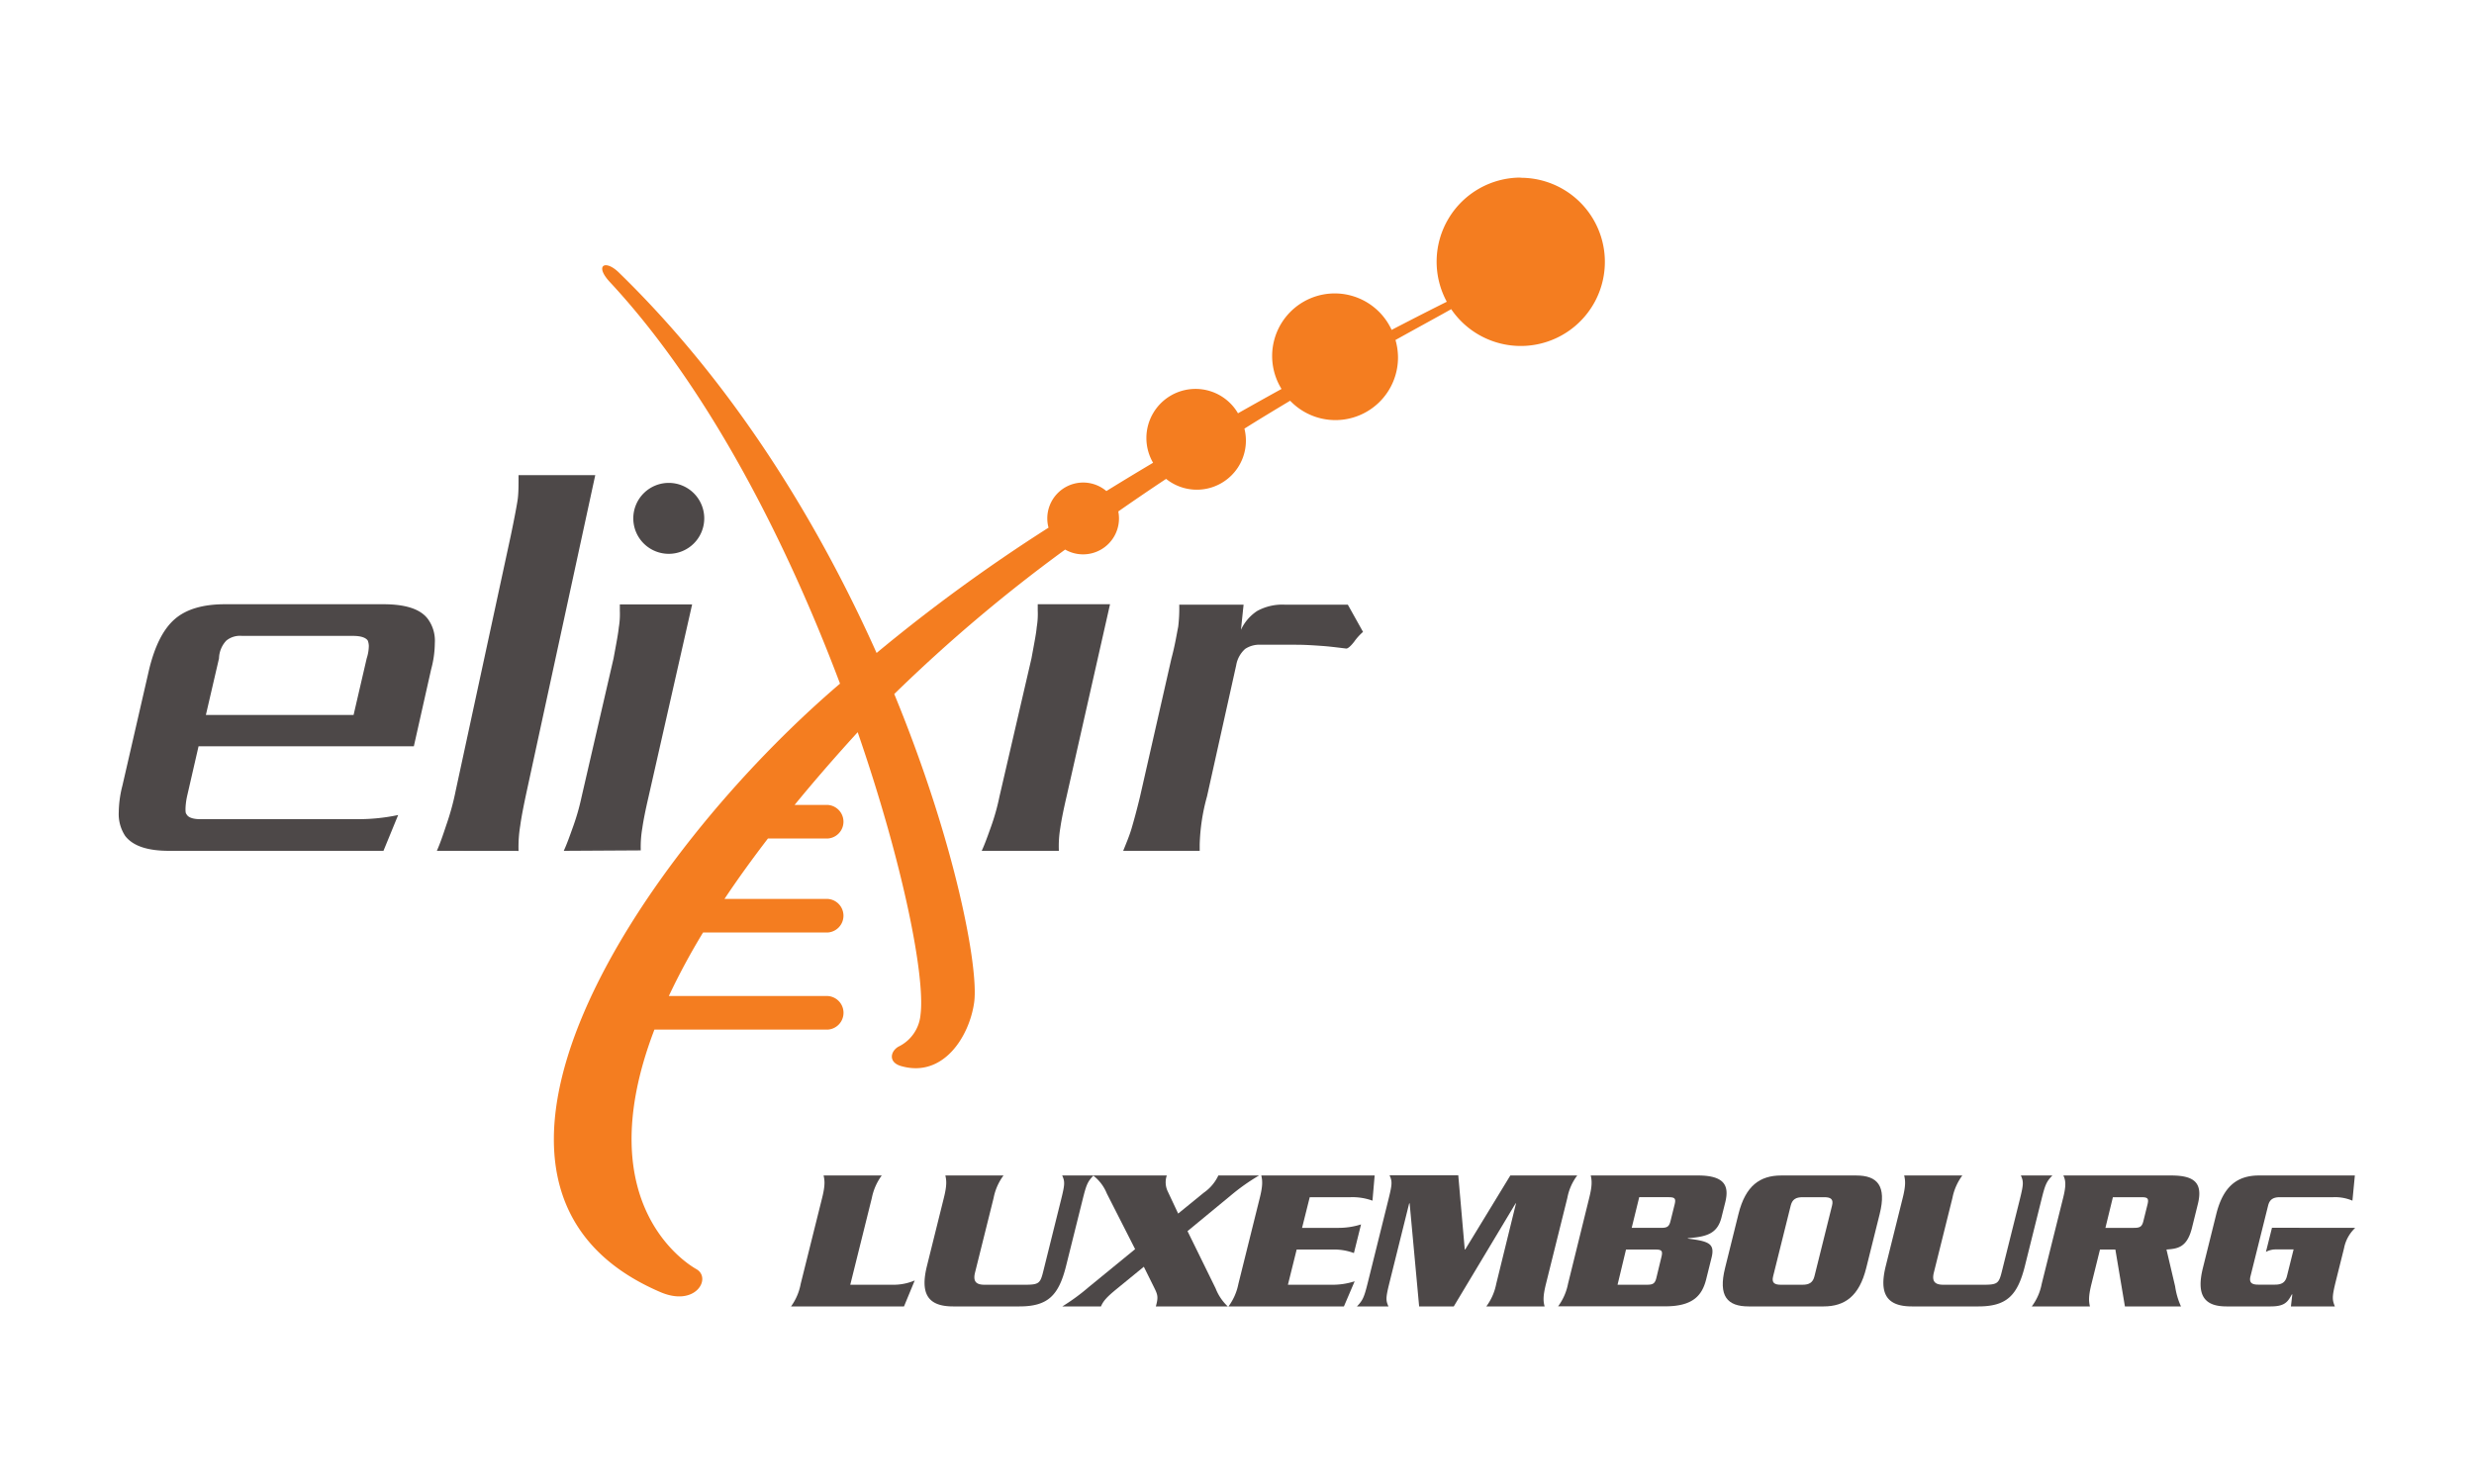 <svg xmlns="http://www.w3.org/2000/svg" width="500" height="300" viewBox="0 100 500 300"><defs><style>.cls-1{fill:#4d4848;}.cls-2{fill:#f47d20;}</style></defs><g id="Nodes"><path class="cls-1" d="M113.94,272c.63-1.38,1.16-2.86,1.8-4.66a46.2,46.2,0,0,0,1.8-6.25L124,233.1c.53-2.86.94-5,1.06-6.25a16.19,16.19,0,0,0,.21-3.39v-1.27h14.61L131.09,261c-.64,2.76-1.06,4.87-1.27,6.36a22.21,22.21,0,0,0-.32,4.55Z"/><path class="cls-2" d="M307.34,135.9A17,17,0,0,0,292.4,161c-1.69.84-5.63,2.82-11.15,5.69A12.65,12.65,0,1,0,259,178.63c-2.83,1.56-5.78,3.21-8.8,4.92a9.93,9.93,0,0,0-17.16,10q-4.69,2.79-9.44,5.72a7.25,7.25,0,0,0-11.94,5.54,7.08,7.08,0,0,0,.25,1.86A342.1,342.1,0,0,0,177.16,232c-11.48-25.68-28.42-53.87-52-76.82l-.06-.06c-2.76-2.72-5-1.52-1.88,1.86l.12.13c20,21.53,35.72,52.68,46.43,81.09-40.62,34.69-85.41,101.91-36.32,123,7.14,3.08,10.4-2.8,7.33-4.61-.56-.33-22.42-12.14-8.52-48.45h35a3.4,3.4,0,0,0,0-6.79H135.17a139,139,0,0,1,6.92-12.84h25.16a3.4,3.4,0,0,0,0-6.79H146.42q3.89-5.83,8.78-12.21h12.05a3.4,3.4,0,0,0,0-6.79h-6.66c3.8-4.64,8-9.49,12.63-14.57l.12-.13c9.23,26.72,13.68,49.5,12.7,57.09a7.93,7.93,0,0,1-4.27,6.38c-1.72.81-2.42,3.18.27,4,8.6,2.53,13.89-6,14.84-12.85s-3.74-32.19-16.15-62.34a316.22,316.22,0,0,1,34.54-29.2,7.26,7.26,0,0,0,10.88-6.29,7.35,7.35,0,0,0-.14-1.42c3.24-2.26,6.47-4.46,9.66-6.58a9.92,9.92,0,0,0,15.83-10.16c3.18-2,6.27-3.86,9.24-5.64a12.65,12.65,0,0,0,21.8-8.73,13,13,0,0,0-.51-3.55c5.4-3,9.34-5.13,11.26-6.23a17,17,0,1,0,14-26.56Z"/><path class="cls-1" d="M77.5,272H34.2c-4.34,0-7.3-.95-8.89-3A8,8,0,0,1,24,264.22a22.47,22.47,0,0,1,.74-5.4l5.4-23.5c1.16-4.76,2.86-8.15,5.19-10.17s5.72-3,10.16-3h32c4.55,0,7.52,1,9,3A7.47,7.47,0,0,1,87.88,230a20.81,20.81,0,0,1-.74,5.29l-3.5,15.57H40.13L37.8,261a13.87,13.87,0,0,0-.31,2.44c0,.53,0,.95.21,1.16.31.64,1.27,1,2.75,1H72.2a38.86,38.86,0,0,0,8.27-.84ZM74.11,233.1a8.44,8.44,0,0,0,.43-2.54,3.32,3.32,0,0,0-.21-1.06c-.43-.64-1.48-.95-3-.95H48.92a4.38,4.38,0,0,0-3.18.95,5.45,5.45,0,0,0-1.48,3.6l-2.65,11.43H71.46Z"/><path class="cls-1" d="M88.29,272c.68-1.54,1.24-3.2,1.91-5.22a52,52,0,0,0,1.91-7l11.12-51.5c.67-3.21,1.12-5.58,1.35-7s.22-3.08.22-5.22h15.5l-13.81,63.73c-.67,3.09-1.13,5.47-1.35,7.13a26.34,26.34,0,0,0-.34,5.1Z"/><path class="cls-1" d="M266.91,230.56c-1.59-.11-3.18-.22-5-.22h-7.1a5.17,5.17,0,0,0-3.17.85,5.67,5.67,0,0,0-1.8,3.28L243.94,261a40.17,40.17,0,0,0-1.48,9.74V272H227c.64-1.59,1.27-3.08,1.7-4.55s1-3.5,1.69-6.36l6.35-27.94c.74-2.76,1.06-4.87,1.38-6.46a31.58,31.58,0,0,0,.21-4.45h13l-.53,5.08a9.1,9.1,0,0,1,3.28-3.81,10.57,10.57,0,0,1,5.61-1.27h12.71l3.07,5.5a11.41,11.41,0,0,0-1.8,2c-.74.95-1.27,1.37-1.59,1.37C270.2,230.88,268.5,230.66,266.91,230.56Z"/><path class="cls-1" d="M198.41,272c.63-1.38,1.16-2.86,1.8-4.66A44.89,44.89,0,0,0,202,261l6.47-27.94c.52-2.86.95-5,1.05-6.25a16.19,16.19,0,0,0,.21-3.39v-1.27h14.61L215.56,261c-.64,2.76-1.06,4.87-1.27,6.36A22.21,22.21,0,0,0,214,272Z"/><path class="cls-1" d="M142.33,204.79a7.17,7.17,0,1,1-7.17-7.17A7.17,7.17,0,0,1,142.33,204.79Z"/><path class="cls-1" d="M180.31,359.72a10.94,10.94,0,0,0,4.56-.87l-2.17,5.25H159.87a11.18,11.18,0,0,0,1.95-4.55l4.33-17.37c.63-2.52.54-3.51.3-4.55H178.2a11.44,11.44,0,0,0-2,4.55l-4.36,17.54Z"/><path class="cls-1" d="M207.15,359.72c2.81,0,3.09-.29,3.68-2.65l3.65-14.68c.74-3,.75-3.52.19-4.76H221c-1.17,1.24-1.43,1.78-2.17,4.76l-3.37,13.52c-1.5,6-3.69,8.19-9.44,8.19h-13.4c-5.17,0-6.66-2.64-5.28-8.19l3.41-13.73c.63-2.52.55-3.51.31-4.55h11.75a11.16,11.16,0,0,0-2,4.55l-3.75,15.06c-.43,1.73.13,2.48,1.9,2.48Z"/><path class="cls-1" d="M238.11,345.33l5.18-4.22a8.73,8.73,0,0,0,2.94-3.48h8.23a41.48,41.48,0,0,0-5.67,4L240,348.88l5.68,11.58a10,10,0,0,0,2.45,3.64H233.6c.55-2,.38-2.36-.5-4.13l-1.93-3.89-5.66,4.63c-1.71,1.41-2.55,2.28-3,3.39H214.7a41.69,41.69,0,0,0,5.36-3.93l9.35-7.65-5.72-11.25a8.69,8.69,0,0,0-2.77-3.64h14.89a4.3,4.3,0,0,0,.16,3.15Z"/><path class="cls-1" d="M269.06,359.72a14.52,14.52,0,0,0,4.72-.7l-2.17,5.08H248.28a11.3,11.3,0,0,0,2-4.55l4.32-17.37c.63-2.52.55-3.51.31-4.55h22.91l-.44,5.09a11.86,11.86,0,0,0-4.41-.7H264.7l-1.55,6.2h7.2a15,15,0,0,0,4.72-.7l-1.44,5.79a11.72,11.72,0,0,0-4.37-.71h-7.2l-1.77,7.12Z"/><path class="cls-1" d="M305.24,337.63h13.52a10.83,10.83,0,0,0-2,4.55l-4.32,17.37c-.63,2.53-.55,3.52-.27,4.55H300.39a11.3,11.3,0,0,0,2-4.55l4-16.29h-.08L293.81,364.1h-7l-1.92-20.84h-.09l-4,16.09c-.74,3-.75,3.51-.19,4.75h-6.37c1.18-1.24,1.44-1.78,2.18-4.75l4.22-17c.74-3,.75-3.52.19-4.76h13.89l1.31,15h.09Z"/><path class="cls-1" d="M321.18,342.18c.63-2.52.55-3.51.31-4.55h21.67c5.58,0,6.31,2.24,5.51,5.46l-.75,3c-.84,3.35-3.05,3.93-6.8,4.22l0,.08c4.25.54,5.49,1,4.79,3.85l-1.09,4.38c-.81,3.23-2.64,5.46-8.23,5.46H314.9a11.3,11.3,0,0,0,2-4.55Zm5.73,17.54h5.87c1.28,0,1.71-.21,2-1.49l1-4.14c.32-1.28,0-1.49-1.29-1.49h-5.87Zm2.86-11.5h5.87c1.29,0,1.71-.21,2-1.49l.8-3.22c.32-1.29,0-1.49-1.28-1.49h-5.87Z"/><path class="cls-1" d="M351.35,345.41c1.42-5.71,4.34-7.78,8.64-7.78h15.14c4.3,0,6.18,2.07,4.76,7.78l-2.72,10.92c-1.42,5.7-4.33,7.77-8.63,7.77H353.4c-4.3,0-6.18-2.07-4.76-7.77Zm7,12.61c-.32,1.28.24,1.7,1.56,1.7h4.38c1.33,0,2.09-.42,2.41-1.7l3.56-14.31c.32-1.28-.24-1.69-1.56-1.69h-4.39c-1.32,0-2.08.41-2.4,1.69Z"/><path class="cls-1" d="M400.89,359.72c2.82,0,3.09-.29,3.68-2.65l3.66-14.68c.74-3,.75-3.52.19-4.76h6.37c-1.18,1.24-1.44,1.78-2.18,4.76l-3.37,13.52c-1.5,6-3.69,8.19-9.44,8.19H386.4c-5.17,0-6.66-2.64-5.28-8.19l3.42-13.73c.63-2.52.54-3.51.3-4.55h11.75a11.29,11.29,0,0,0-2,4.55l-3.75,15.06c-.43,1.73.13,2.48,1.91,2.48Z"/><path class="cls-1" d="M424.41,352.6l-1.72,6.95c-.63,2.53-.55,3.52-.31,4.55H410.63a11,11,0,0,0,2-4.55l4.33-17.37c.63-2.52.54-3.51.05-4.55h21.76c4.63,0,6.51,1.41,5.41,5.83l-1.21,4.88c-1,3.89-2.92,4.1-5.12,4.26l1.75,7.45a14.82,14.82,0,0,0,1.18,4.05H429.45l-1.93-11.5Zm1.1-4.38h5.7c1.29,0,1.71-.21,2-1.49l.8-3.22c.32-1.29,0-1.49-1.28-1.49h-5.71Z"/><path class="cls-1" d="M476,348.22a7.63,7.63,0,0,0-2.27,4.14l-1.63,6.53c-.81,3.27-.78,3.81-.22,5.21H463l.28-2.44h-.09c-.83,1.53-1.43,2.44-4.28,2.44h-8.94c-4.3,0-6.18-2.07-4.76-7.77l2.71-10.92c1.43-5.71,4.34-7.78,8.64-7.78h19.36l-.49,5.09a8.94,8.94,0,0,0-3.87-.7H460.8c-1.33,0-2.09.41-2.41,1.69L454.83,358c-.32,1.28.24,1.7,1.56,1.7h3.39c1.32,0,2.09-.42,2.41-1.7l1.35-5.42h-3.77a4.16,4.16,0,0,0-1.82.5l1.22-4.88Z"/></g></svg>